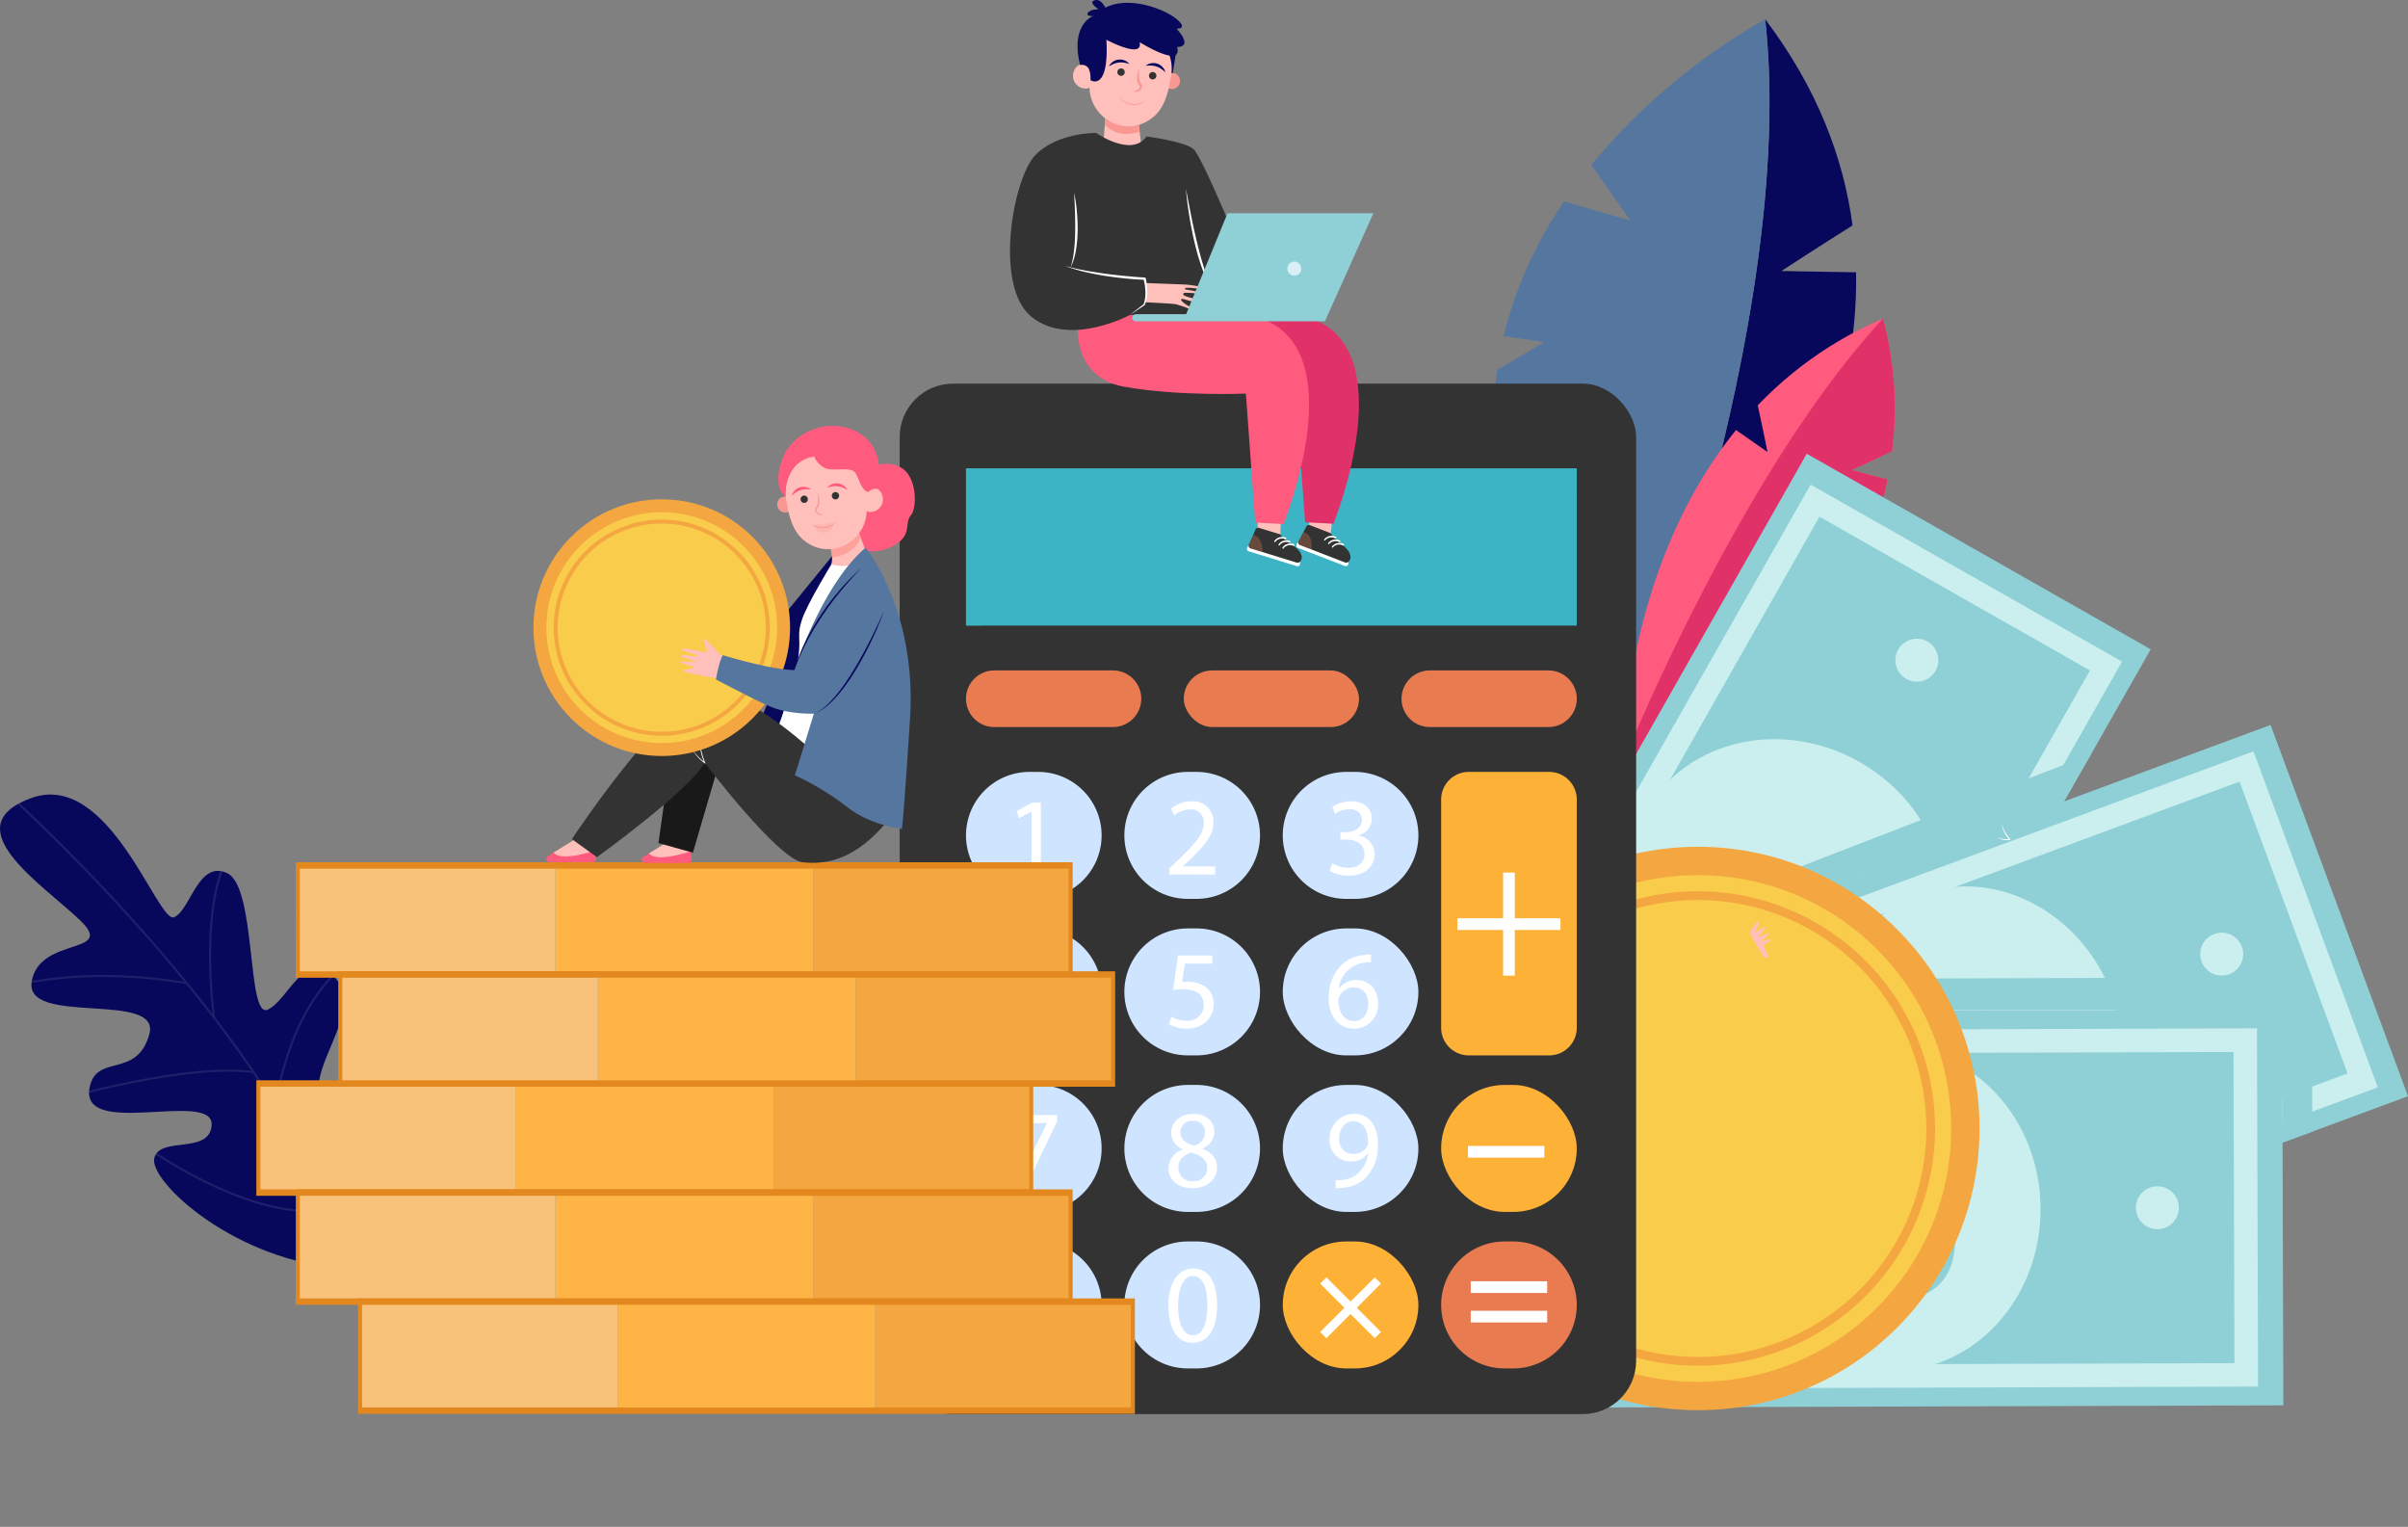 <svg xmlns="http://www.w3.org/2000/svg" width="541.307" height="343.167" viewBox="0 0 541.307 343.167"><rect x="0" y="0" width="541.307" height="343.167" fill="#808080" stroke="none"/><defs><style>.a{fill:#07085b;}.b{fill:#55769f;}.c{fill:#ff5b7e;}.d{fill:#e03268;}.e,.g{fill:#8fd0d6;}.f{fill:#cbefef;}.aa,.g,.m,.z{mix-blend-mode:multiply;}.aa,.g,.j,.m,.z{isolation:isolate;}.h{fill:#f4a640;}.i{fill:#f9cc4b;}.j,.q{fill:#fff;}.j{opacity:0.1;mix-blend-mode:color-dodge;}.k{fill:#333;}.l,.m{fill:#3cb4c5;}.m{opacity:0.5;}.aa,.n{fill:#e87b50;}.o{fill:#cfe4ff;}.p{fill:#fdb137;}.r{fill:#feb546;}.s{fill:#f9c27a;}.t{fill:#e2881e;}.u{fill:#ffc0bb;}.v,.z{fill:#f99893;}.w{fill:#daeef7;}.x{fill:#191919;}.y{fill:#fc8d84;opacity:0.6;}.aa,.z{opacity:0.3;}</style></defs><g transform="translate(-315.883 -547.216)"><path class="a" d="M1913.1,565.712c7.491,68.133-30.931,164.9-30.931,164.9s52.508-49.451,51.364-108.018l-16.795-.291s8.652-5.643,16-10.245C1930.719,596.827,1924.768,581.151,1913.1,565.712Z" transform="translate(-1200.415 -14.176)"/><path class="b" d="M1753.938,644.532l10.611-6.269-9.163-1.338a92.677,92.677,0,0,1,13.625-30.293c6.921,2.1,14.841,4.3,14.841,4.3l-8.752-12.477a141.069,141.069,0,0,1,39.086-32.743c7.491,68.133-30.93,164.9-30.93,164.9C1757.014,697.135,1750.546,668.3,1753.938,644.532Z" transform="translate(-1101.499 -14.176)"/><path class="c" d="M1936.1,853.786a85.228,85.228,0,0,0-28.159,19.5c1.052,4.751,2.192,10.467,2.192,10.467l-7.074-4.924c-25.788,31.8-25.437,74.843-25.437,74.843,25.329-10.436,40.468-24.307,49.337-38.381-1.806-2.625-4.544-6.481-4.544-6.481l7.233,1.867a75.475,75.475,0,0,0,7.456-20.753c-3.771-.943-8-2.132-8-2.132l9.013-4.2A77.486,77.486,0,0,0,1936.1,853.786Z" transform="translate(-1196.926 -234.958)"/><path class="d" d="M1926.958,915.29c-1.806-2.625-4.544-6.481-4.544-6.481l7.233,1.867a75.467,75.467,0,0,0,7.456-20.753c-3.771-.943-8-2.132-8-2.132l9.014-4.2a77.491,77.491,0,0,0-2.02-29.805c-32.548,35.134-58.478,99.886-58.478,99.886C1902.95,943.235,1918.089,929.365,1926.958,915.29Z" transform="translate(-1196.927 -234.958)"/><rect class="e" width="175.078" height="88.971" transform="matrix(0.494, -0.869, 0.869, 0.494, 635.546, 801.337)"/><g transform="translate(642.025 656.135)"><path class="f" d="M1862.965,1053.266l-80.88,142.357-70.006-39.774,80.879-142.357ZM1780.1,1188.409l75.653-133.157-60.807-34.547-75.653,133.157Z" transform="translate(-1712.08 -1013.492)"/></g><ellipse class="f" cx="33.038" cy="36.294" rx="33.038" ry="36.294" transform="translate(669.732 758.008) rotate(-60.397)"/><path class="f" d="M1897.232,1602.223a4.823,4.823,0,1,0,1.811,6.576A4.823,4.823,0,0,0,1897.232,1602.223Z" transform="translate(-1206.434 -808.081)"/><path class="f" d="M2147.119,1162.393a4.823,4.823,0,1,0,1.811,6.576A4.823,4.823,0,0,0,2147.119,1162.393Z" transform="translate(-1397.949 -470.993)"/><path class="g" d="M2047.912,1283.821c-.268-.22,6.172-10.864,6.172-10.864l-83.533,32.273,1.106,6.587Z" transform="translate(-1268.149 -556.213)"/><rect class="e" width="175.078" height="88.971" transform="translate(662.113 770.929) rotate(-20.315)"/><g transform="translate(668.903 716.08)"><path class="f" d="M2008.643,1345.623,1855.1,1402.466l-27.953-75.508,153.544-56.843Zm-150.42,50.045,143.622-53.17-24.28-65.585-143.621,53.17Z" transform="translate(-1827.145 -1270.115)"/></g><ellipse class="f" cx="33.038" cy="36.294" rx="33.038" ry="36.294" transform="translate(716.17 759.788) rotate(-20.314)"/><path class="f" d="M1968.221,1623.315a4.823,4.823,0,1,0-2.848,6.2A4.823,4.823,0,0,0,1968.221,1623.315Z" transform="translate(-1259.2 -822.316)"/><path class="f" d="M2442.616,1447.69a4.823,4.823,0,1,0-2.848,6.2A4.823,4.823,0,0,0,2442.616,1447.69Z" transform="translate(-1622.779 -687.716)"/><rect class="e" width="175.078" height="88.971" transform="matrix(1, -0.003, 0.003, 1, 653.823, 774.619)"/><g transform="translate(659.51 778.325)"><path class="f" d="M1950.911,1617.1l-163.728.5-.248-80.515,163.728-.5Zm-158.454-4.8,153.147-.472-.215-69.935-153.147.471Z" transform="translate(-1786.935 -1536.58)"/></g><ellipse class="f" cx="33.038" cy="36.294" rx="33.038" ry="36.294" transform="matrix(1, -0.003, 0.003, 1, 708.408, 782.771)"/><path class="e" d="M2098.531,1616.881c-.522-1.948-1.349-3.55-3.3-4.456a5.291,5.291,0,0,0-.127.772c-.01,3.12.009,6.239-.029,9.358-.009.683.219.934.869,1.143a43.294,43.294,0,0,1,4.463,1.691c5.092,2.284,6.914,6.653,6.3,11.842-.739,6.25-4.169,9.845-10.351,11.2-1.128.248-1.452.73-1.355,1.782.071.767.011,1.545.01,2.4l-4.024-.007c0-1.223,0-2.431.007-3.615-8.773-1.431-11.4-7.744-11.76-12.444l7.207-.778a9.629,9.629,0,0,0,4.549,6.309c0-1.735.006-3.229.009-4.723,0-2.043-.028-4.086.027-6.126a1.161,1.161,0,0,0-.939-1.353,15.518,15.518,0,0,1-6.339-3.57c-3.613-3.576-4.215-7.982-2.878-12.567,1.248-4.281,4.5-6.658,8.87-7.483.292-.055.584-.105.874-.167a3.933,3.933,0,0,0,.406-.144c0-.958,0-1.945.006-3.02l4.086.007c0,.719.045,1.453-.018,2.177-.067.767.26,1.012.979,1.132a10.93,10.93,0,0,1,7.731,4.742,11.618,11.618,0,0,1,1.823,4.97Zm-3.393,14.62c-.007,3.673-.014,7.243-.02,10.818a5.517,5.517,0,0,0,4.736-5.154C2100.086,1634.51,2098.313,1632.311,2095.138,1631.5Zm-4.191-19.163a5.309,5.309,0,0,0-3.609,4.925,5.119,5.119,0,0,0,3.591,4.635C2090.935,1618.764,2090.941,1615.623,2090.947,1612.338Z" transform="translate(-1351.445 -809.1)"/><path class="f" d="M1875.152,1694.936a4.823,4.823,0,1,0-4.808,4.838A4.823,4.823,0,0,0,1875.152,1694.936Z" transform="translate(-1187.642 -875.936)"/><path class="f" d="M2381.009,1693.378a4.823,4.823,0,1,0-4.808,4.838A4.823,4.823,0,0,0,2381.009,1693.378Z" transform="translate(-1575.334 -874.742)"/><path class="g" d="M2107.192,1524.562l-.092-29.9-122.244.258-1.19-7.083,130.133-.414.074,34.707Z" transform="translate(-1278.201 -720.58)"/><circle class="h" cx="63.316" cy="63.316" r="63.316" transform="translate(608.017 800.84) rotate(-45)"/><circle class="i" cx="56.945" cy="56.945" r="56.945" transform="translate(617.028 800.84) rotate(-45)"/><g transform="translate(644.247 747.528)"><g transform="translate(0)"><path class="h" d="M1775.477,1511.362a53.313,53.313,0,1,1,52.74-53.879A53.373,53.373,0,0,1,1775.477,1511.362Zm-1.118-104.66a51.354,51.354,0,1,0,51.9,50.8A51.412,51.412,0,0,0,1774.359,1406.7Z" transform="translate(-1721.595 -1404.74)"/></g></g><g transform="translate(315.883 725.788)"><path class="a" d="M393.906,1418.259s27.816-38.455,13.376-45.57c0,0-2.58-4.082-12.964,10.51,0,0-6.417,2.11-6.782-5.332s10.171-18.765,3.452-25.217-10.187,5.158-14.922,7.363-2.492-27.465-9.059-30.648-8.354,8.523-12.029,9.889-14.536-33.207-32.1-26.781,2.5,19.37,10.931,27.381-8.971,3.54-10.789,13.782,29.235,1.993,26.422,11.954-11.712,4.284-13.37,11.724c-2.681,12.028,28.085.466,27.391,8.748-.553,6.6-11.71,2.26-12.9,7.365S368.687,1416.83,393.906,1418.259Z" transform="translate(-315.883 -1311.675)"/><path class="j" d="M421.311,1379.592q-.191-.132-.4-.254c-.528,1.581-1.18,3.307-1.979,5.1-2.936,6.6-8.523,15.5-18.472,20.608a158.923,158.923,0,0,0-9.407-17.248c2.64-15.035,7.912-23.434,11.871-27.833.343-.381.682-.737,1.016-1.074q-.171-.161-.34-.306c-.325.329-.654.675-.988,1.045-3.964,4.394-9.227,12.737-11.919,27.59l-.047-.075c-3.853-6.137-8.321-12.52-13.361-19.091a108.792,108.792,0,0,1-.905-14.6c.037-5.458.565-12.41,2.548-18.177a4.573,4.573,0,0,0-.45-.088c-1.986,5.818-2.517,12.787-2.554,18.262a111.508,111.508,0,0,0,.807,13.88q-5.785-7.5-12.537-15.293c-12.537-14.471-24.586-26.208-30.867-32.108-.145.076-.284.153-.421.23,6.241,5.858,18.345,17.634,30.944,32.176,2.119,2.446,4.307,5.036,6.523,7.744a110.174,110.174,0,0,0-13.469-1.408,96.132,96.132,0,0,0-20.829,1.215c0,.025-.01.049-.014.074-.024.137-.042.271-.054.4a95.473,95.473,0,0,1,20.868-1.235,106.4,106.4,0,0,1,13.942,1.5c4.9,6.015,9.927,12.6,14.635,19.487-10.808-1.347-28.019,2.377-36.484,4.475q-.02.245-.018.474c8.495-2.111,26.088-5.937,36.848-4.443,6.674,9.817,12.679,20.23,16.748,30.465-9.045,1.47-19.78-2.544-27.229-6.2a109.336,109.336,0,0,1-11.132-6.333,2.778,2.778,0,0,0-.258.376,109.881,109.881,0,0,0,11.183,6.363c7.538,3.7,18.423,7.762,27.61,6.226a82.573,82.573,0,0,1,4,13.053c.079,0,.158.012.237.016,0,0,.062-.086.179-.25a91.864,91.864,0,0,0-6.478-18.874q.973-.5,1.915-1.055a37.955,37.955,0,0,0,9.82-8.435,48.474,48.474,0,0,0,6.966-11.361C420.144,1382.849,420.786,1381.153,421.311,1379.592Z" transform="translate(-328.934 -1318.005)"/></g><rect class="k" width="165.551" height="231.598" rx="12" transform="translate(518.128 633.435)"/><rect class="l" width="137.299" height="35.33" transform="translate(533.035 652.484)"/><path class="m" d="M1249.142,1002.95H1382.8v-5.086H1245.5v35.33h3.643Z" transform="translate(-712.464 -345.38)"/><path class="n" d="M6.364,0H33.032A6.364,6.364,0,0,1,39.4,6.364v0a6.364,6.364,0,0,1-6.364,6.364H6.364A6.364,6.364,0,0,1,0,6.364v0A6.364,6.364,0,0,1,6.364,0Z" transform="translate(533.035 697.893)"/><rect class="n" width="39.396" height="12.728" rx="6.364" transform="translate(581.986 697.893)"/><path class="n" d="M6.364,0H33.032A6.364,6.364,0,0,1,39.4,6.364v0a6.364,6.364,0,0,1-6.364,6.364H6.364A6.364,6.364,0,0,1,0,6.364v0A6.364,6.364,0,0,1,6.364,0Z" transform="translate(630.938 697.893)"/><path class="o" d="M14.267,0h1.954A14.267,14.267,0,0,1,30.488,14.267v0A14.267,14.267,0,0,1,16.221,28.534H14.267A14.267,14.267,0,0,1,0,14.267v0A14.267,14.267,0,0,1,14.267,0Z" transform="translate(533.035 720.7)"/><path class="o" d="M14.267,0h1.954A14.267,14.267,0,0,1,30.488,14.267v0A14.267,14.267,0,0,1,16.222,28.534H14.267A14.267,14.267,0,0,1,0,14.267v0A14.267,14.267,0,0,1,14.267,0Z" transform="translate(568.638 720.7)"/><path class="o" d="M14.267,0h1.954A14.267,14.267,0,0,1,30.488,14.267v0A14.267,14.267,0,0,1,16.222,28.534H14.267A14.267,14.267,0,0,1,0,14.267v0A14.267,14.267,0,0,1,14.267,0Z" transform="translate(604.242 720.7)"/><path class="o" d="M14.267,0h1.953A14.267,14.267,0,0,1,30.488,14.267v0A14.267,14.267,0,0,1,16.221,28.534H14.267A14.267,14.267,0,0,1,0,14.267v0A14.267,14.267,0,0,1,14.267,0Z" transform="translate(533.035 755.877)"/><path class="o" d="M14.267,0h1.954A14.267,14.267,0,0,1,30.488,14.267v0A14.267,14.267,0,0,1,16.221,28.534H14.267A14.267,14.267,0,0,1,0,14.267v0A14.267,14.267,0,0,1,14.267,0Z" transform="translate(568.638 755.877)"/><rect class="o" width="30.488" height="28.534" rx="14.267" transform="translate(604.242 755.877)"/><path class="p" d="M1727.028,1289.892h-18.066a6.211,6.211,0,0,0-6.211,6.211v51.29a6.211,6.211,0,0,0,6.211,6.211h18.066a6.211,6.211,0,0,0,6.211-6.211V1296.1A6.211,6.211,0,0,0,1727.028,1289.892Z" transform="translate(-1062.905 -569.192)"/><path class="o" d="M14.267,0h1.954A14.267,14.267,0,0,1,30.488,14.267v0A14.267,14.267,0,0,1,16.221,28.534H14.267A14.267,14.267,0,0,1,0,14.267v0A14.267,14.267,0,0,1,14.267,0Z" transform="translate(533.035 791.054)"/><path class="o" d="M14.267,0h1.954A14.267,14.267,0,0,1,30.488,14.267v0A14.267,14.267,0,0,1,16.221,28.534H14.267A14.267,14.267,0,0,1,0,14.267v0A14.267,14.267,0,0,1,14.267,0Z" transform="translate(568.638 791.054)"/><rect class="o" width="30.488" height="28.534" rx="14.267" transform="translate(604.242 791.054)"/><rect class="p" width="30.488" height="28.534" rx="14.267" transform="translate(639.846 791.054)"/><path class="o" d="M14.267,0h1.954A14.267,14.267,0,0,1,30.488,14.267v0A14.267,14.267,0,0,1,16.221,28.534H14.267A14.267,14.267,0,0,1,0,14.267v0A14.267,14.267,0,0,1,14.267,0Z" transform="translate(533.035 826.232)"/><path class="o" d="M14.267,0h1.954A14.267,14.267,0,0,1,30.488,14.267v0A14.267,14.267,0,0,1,16.221,28.534H14.267A14.267,14.267,0,0,1,0,14.267v0A14.267,14.267,0,0,1,14.267,0Z" transform="translate(568.638 826.232)"/><rect class="p" width="30.488" height="28.534" rx="14.267" transform="translate(604.242 826.232)"/><path class="n" d="M14.267,0h1.955A14.267,14.267,0,0,1,30.488,14.267v0A14.267,14.267,0,0,1,16.221,28.534H14.267A14.267,14.267,0,0,1,0,14.267v0A14.267,14.267,0,0,1,14.267,0Z" transform="translate(639.846 826.232)"/><g transform="translate(543.301 797.824)"><path class="q" d="M1299.645,1620.058v1.443l-7.039,14.723h-2.263l7.014-14.3v-.05h-7.909v-1.816Z" transform="translate(-1289.448 -1620.058)"/></g><g transform="translate(578.545 797.551)"><path class="q" d="M1440.326,1631.223a4.618,4.618,0,0,1,3.208-4.327l-.025-.074a4,4,0,0,1-2.562-3.631c0-2.562,2.164-4.3,5-4.3,3.134,0,4.7,1.965,4.7,3.979a4.107,4.107,0,0,1-2.661,3.78v.075c2.014.8,3.258,2.213,3.258,4.178,0,2.81-2.412,4.7-5.5,4.7C1442.365,1635.6,1440.326,1633.586,1440.326,1631.223Zm8.7-.1c0-1.965-1.368-2.91-3.557-3.532-1.89.547-2.91,1.791-2.91,3.333a2.989,2.989,0,0,0,3.233,3.084A2.925,2.925,0,0,0,1449.031,1631.124Zm-6.019-8.083c0,1.617,1.219,2.487,3.084,2.985a3.185,3.185,0,0,0,2.462-2.935,2.513,2.513,0,0,0-2.736-2.636A2.571,2.571,0,0,0,1443.012,1623.04Z" transform="translate(-1440.326 -1618.887)"/></g><g transform="translate(578.52 832.296)"><path class="q" d="M1451.188,1775.812c0,5.5-2.04,8.531-5.621,8.531-3.159,0-5.3-2.96-5.347-8.307,0-5.422,2.338-8.406,5.62-8.406C1449.248,1767.629,1451.188,1770.663,1451.188,1775.812Zm-8.78.249c0,4.2,1.293,6.59,3.283,6.59,2.239,0,3.308-2.611,3.308-6.74,0-3.979-1.02-6.591-3.283-6.591C1443.8,1769.32,1442.408,1771.658,1442.408,1776.06Z" transform="translate(-1440.22 -1767.629)"/></g><g transform="translate(614.759 797.551)"><path class="q" d="M1596.725,1633.784a9.131,9.131,0,0,0,1.766-.074,6.1,6.1,0,0,0,3.383-1.567,7.094,7.094,0,0,0,2.139-4.3h-.074a4.744,4.744,0,0,1-3.8,1.741,4.683,4.683,0,0,1-4.776-4.95,5.543,5.543,0,0,1,5.521-5.745c3.308,0,5.347,2.686,5.347,6.815a10.214,10.214,0,0,1-2.786,7.586,8.085,8.085,0,0,1-4.7,2.164,10.206,10.206,0,0,1-2.015.124Zm.8-9.3a3.11,3.11,0,0,0,3.109,3.432,3.619,3.619,0,0,0,3.184-1.691,1.446,1.446,0,0,0,.2-.8c0-2.761-1.02-4.875-3.308-4.875C1598.839,1620.553,1597.521,1622.2,1597.521,1624.483Z" transform="translate(-1595.357 -1618.887)"/></g><g transform="translate(542.256 761.959)"><path class="q" d="M1292.488,1482.684v-4.4h-7.511v-1.443l7.212-10.321h2.363v10.048h2.263v1.716h-2.263v4.4Zm0-6.118v-5.4q0-1.268.075-2.537h-.075c-.5.945-.9,1.642-1.343,2.388l-3.954,5.5v.05Z" transform="translate(-1284.977 -1466.518)"/></g><g transform="translate(578.669 761.959)"><path class="q" d="M1450.583,1468.358h-6.168l-.622,4.153a8.655,8.655,0,0,1,1.318-.1,6.835,6.835,0,0,1,3.482.87,4.608,4.608,0,0,1,2.313,4.153c0,3.159-2.512,5.521-6.019,5.521a7.913,7.913,0,0,1-4.029-.995l.547-1.667a7.24,7.24,0,0,0,3.457.9,3.567,3.567,0,0,0,3.83-3.507c-.025-2.089-1.418-3.581-4.651-3.581a16.73,16.73,0,0,0-2.238.174l1.045-7.76h7.735Z" transform="translate(-1440.858 -1466.518)"/></g><g transform="translate(614.585 761.71)"><path class="q" d="M1604.113,1467.244a7.905,7.905,0,0,0-1.641.1,6.571,6.571,0,0,0-5.621,5.745h.075a4.817,4.817,0,0,1,3.9-1.865c2.861,0,4.875,2.064,4.875,5.223a5.406,5.406,0,0,1-5.372,5.7c-3.457,0-5.721-2.686-5.721-6.889a10.166,10.166,0,0,1,2.736-7.287,8.8,8.8,0,0,1,5.173-2.388,10.522,10.522,0,0,1,1.592-.124Zm-.622,9.327c0-2.313-1.318-3.705-3.333-3.705a3.6,3.6,0,0,0-3.134,1.989,1.862,1.862,0,0,0-.249.97c.05,2.661,1.268,4.626,3.557,4.626C1602.222,1480.45,1603.491,1478.883,1603.491,1476.57Z" transform="translate(-1594.612 -1465.453)"/></g><g transform="translate(544.47 727.587)"><path class="q" d="M1297.736,1321.414h-.05l-2.81,1.517-.423-1.667,3.532-1.89h1.865v16.166h-2.114Z" transform="translate(-1294.453 -1319.375)"/></g><g transform="translate(578.744 727.313)"><path class="q" d="M1441.177,1334.643V1333.3l1.716-1.667c4.129-3.929,5.994-6.019,6.019-8.456a2.884,2.884,0,0,0-3.208-3.158,5.5,5.5,0,0,0-3.432,1.368l-.7-1.542a7.1,7.1,0,0,1,4.576-1.641,4.549,4.549,0,0,1,4.949,4.7c0,2.985-2.164,5.4-5.571,8.68l-1.294,1.194v.05h7.262v1.816Z" transform="translate(-1441.177 -1318.203)"/></g><g transform="translate(614.784 727.313)"><path class="q" d="M1596.061,1332.131a7.313,7.313,0,0,0,3.581,1.02c2.811,0,3.681-1.791,3.656-3.134-.025-2.263-2.064-3.233-4.178-3.233H1597.9v-1.642h1.219c1.592,0,3.606-.82,3.606-2.736,0-1.293-.821-2.437-2.835-2.437a5.94,5.94,0,0,0-3.233,1.069l-.572-1.592a7.682,7.682,0,0,1,4.228-1.244c3.183,0,4.626,1.89,4.626,3.855a4.014,4.014,0,0,1-2.985,3.805v.05a4.211,4.211,0,0,1,3.606,4.153c0,2.587-2.015,4.85-5.894,4.85a8.216,8.216,0,0,1-4.2-1.094Z" transform="translate(-1595.464 -1318.203)"/></g><g transform="translate(546.329 844.654)"><path class="q" d="M1306.311,1822.484a1.95,1.95,0,1,1-1.95-1.95A1.95,1.95,0,0,1,1306.311,1822.484Z" transform="translate(-1302.412 -1820.534)"/></g><g transform="translate(643.508 743.322)"><path class="q" d="M1741.593,1397h-10.262v-10.262h-2.639V1397H1718.43v2.639h10.262V1409.9h2.639v-10.262h10.262Z" transform="translate(-1718.43 -1386.737)"/></g><g transform="translate(612.656 834.31)"><path class="q" d="M1600.013,1788.513l-5.433-5.433,5.433-5.433-1.4-1.4-5.433,5.433-5.433-5.433-1.4,1.4,5.433,5.433-5.433,5.433,1.4,1.4,5.433-5.433,5.433,5.433Z" transform="translate(-1586.353 -1776.25)"/></g><g transform="translate(645.863 804.761)"><rect class="q" width="17.186" height="2.632" transform="translate(0)"/></g><g transform="translate(646.497 835.178)"><rect class="q" width="17.186" height="2.632" transform="translate(0 0)"/></g><g transform="translate(646.497 841.804)"><rect class="q" width="17.186" height="2.632" transform="translate(0 0)"/></g><g transform="translate(382.383 741.006)"><rect class="h" width="57.91" height="24.504" transform="translate(116.273 0.72)"/><rect class="r" width="57.91" height="24.504" transform="translate(58.363 0.72)"/><rect class="s" width="57.91" height="24.504" transform="translate(0.453 0.72)"/><g transform="translate(0)"><path class="t" d="M775.2,1402.767H600.568v-25.946H775.2Zm-173.73-1.44H774.3v-23.065H601.475Z" transform="translate(-600.568 -1376.821)"/></g></g><g transform="translate(373.512 790.017)"><rect class="h" width="57.91" height="24.504" transform="translate(116.273 0.72)"/><rect class="r" width="57.91" height="24.504" transform="translate(58.363 0.72)"/><rect class="s" width="57.91" height="24.504" transform="translate(0.454 0.72)"/><g transform="translate(0)"><path class="t" d="M737.227,1612.579H562.59v-25.946H737.227Zm-173.73-1.44H736.32v-23.065H563.5Z" transform="translate(-562.59 -1586.633)"/></g></g><g transform="translate(382.383 814.522)"><rect class="h" width="57.91" height="24.504" transform="translate(116.273 0.721)"/><rect class="r" width="57.91" height="24.504" transform="translate(58.363 0.721)"/><rect class="s" width="57.91" height="24.504" transform="translate(0.453 0.721)"/><g transform="translate(0)"><path class="t" d="M775.2,1717.484H600.568v-25.946H775.2Zm-173.73-1.44H774.3v-23.065H601.475Z" transform="translate(-600.568 -1691.538)"/></g></g><g transform="translate(396.362 839.027)"><rect class="h" width="57.91" height="24.504" transform="translate(116.273 0.72)"/><rect class="r" width="57.91" height="24.504" transform="translate(58.364 0.72)"/><rect class="s" width="57.91" height="24.504" transform="translate(0.454 0.72)"/><path class="t" d="M835.048,1822.39H660.411v-25.946H835.048Zm-173.73-1.44H834.141v-23.065H661.318Z" transform="translate(-660.411 -1796.444)"/></g><g transform="translate(391.926 765.511)"><rect class="h" width="57.91" height="24.504" transform="translate(116.273 0.72)"/><rect class="r" width="57.91" height="24.504" transform="translate(58.364 0.72)"/><rect class="s" width="57.91" height="24.504" transform="translate(0.454 0.72)"/><g transform="translate(0)"><path class="t" d="M816.059,1507.673H641.422v-25.946H816.059Zm-173.73-1.44H815.152v-23.065H642.329Z" transform="translate(-641.422 -1481.727)"/></g></g><path class="u" d="M1526.26,1041.57v2.249l5.084,1.328.142-4.962Z" transform="translate(-927.641 -377.815)"/><path class="u" d="M1575.647,1043.316V1046s4.884,1.465,4.867,1.477.4-4.4.4-4.4Z" transform="translate(-965.492 -380.029)"/><path class="a" d="M1437.941,589.043l-.932,5.849-1.971-7.8s2.762-1.34,2.884-.853A21.745,21.745,0,0,1,1437.941,589.043Z" transform="translate(-857.728 -29.827)"/><path class="u" d="M1377.564,652.48l-.853,10.112,8.923-.426-1.029-8.955Z" transform="translate(-813.026 -80.675)"/><path class="v" d="M1386.924,657.469l-.489-4.259-7.042-.731-.3,3.5C1380.5,657.377,1383.016,658.823,1386.924,657.469Z" transform="translate(-814.856 -80.675)"/><g transform="translate(557.046 553.171)"><path class="v" d="M1435.134,618.793a1.83,1.83,0,1,0,2.579-1.232A2.047,2.047,0,0,0,1435.134,618.793Z" transform="translate(-1414.64 -606.973)"/><path class="u" d="M1368.036,591.174a9.286,9.286,0,0,0,.814-1.513,17.642,17.642,0,0,0,1.23-4.318c.047-.289.11-.575.179-.86a9.535,9.535,0,1,0-18.784-2.842,2.061,2.061,0,0,0-1.843-.262,2.875,2.875,0,0,0,1.959,5.256,1.819,1.819,0,0,0,.443-.242,8.94,8.94,0,0,0,8.351,8.742,8.555,8.555,0,0,0,5.945-2.045,4.291,4.291,0,0,0,.341-.281A8.271,8.271,0,0,0,1368.036,591.174Z" transform="translate(-1348.292 -572.711)"/><path class="v" d="M1407.436,613.7c.019.546.023,1.079.051,1.6a3.555,3.555,0,0,0,.295,1.417l.041.057a.721.721,0,0,0,.051.071,1.3,1.3,0,0,1,.144.206,1.075,1.075,0,0,1,.142.5,1.126,1.126,0,0,1-.416.883,1.839,1.839,0,0,1-1.641.32,2.272,2.272,0,0,0,1.342-.626.723.723,0,0,0,.2-.547.6.6,0,0,0-.093-.259.835.835,0,0,0-.088-.121l-.068-.09-.076-.106a2.13,2.13,0,0,1-.258-.872,4.453,4.453,0,0,1,0-.841A5.711,5.711,0,0,1,1407.436,613.7Z" transform="translate(-1392.599 -604.128)"/><path class="k" d="M1392.813,613.936a.832.832,0,1,1-.792-.87A.832.832,0,0,1,1392.813,613.936Z" transform="translate(-1381.139 -603.639)"/><path class="k" d="M1423.283,617.371a.832.832,0,1,1-.792-.87A.832.832,0,0,1,1423.283,617.371Z" transform="translate(-1404.49 -606.271)"/><path class="v" d="M1392.295,640.917a6.875,6.875,0,0,0,1.429.952,5.163,5.163,0,0,0,1.615.5,4.4,4.4,0,0,0,1.677-.124,6.176,6.176,0,0,0,1.56-.708,5.247,5.247,0,0,1-.711.5,4.824,4.824,0,0,1-.8.365,4.119,4.119,0,0,1-.865.189,4.371,4.371,0,0,1-.888-.009,4.553,4.553,0,0,1-1.667-.565A4.979,4.979,0,0,1,1392.295,640.917Z" transform="translate(-1382.016 -624.985)"/><path class="a" d="M1387.622,605.507a8.588,8.588,0,0,0-1.217-.292,4.218,4.218,0,0,0-1.156-.026,3.911,3.911,0,0,0-1.112.295c-.192.06-.36.174-.554.255s-.361.212-.571.3a3.5,3.5,0,0,1,.37-.555,2.839,2.839,0,0,1,.5-.453,2.685,2.685,0,0,1,1.29-.5,2.81,2.81,0,0,1,1.368.182A2.561,2.561,0,0,1,1387.622,605.507Z" transform="translate(-1374.902 -597.089)"/><path class="a" d="M1418.44,608.514a2.557,2.557,0,0,1,1.211-.562,2.805,2.805,0,0,1,1.377.087,2.684,2.684,0,0,1,1.169.737,2.85,2.85,0,0,1,.406.542,3.513,3.513,0,0,1,.255.617c-.188-.131-.335-.281-.5-.409s-.317-.261-.494-.357a3.908,3.908,0,0,0-1.033-.505,4.219,4.219,0,0,0-1.139-.2A8.536,8.536,0,0,0,1418.44,608.514Z" transform="translate(-1402.054 -599.683)"/></g><path class="d" d="M1401.063,845.206s-1.86,12.623,10.336,14.822,27.371,1.543,27.371,1.543l2.112,29,6.367.325s16.4-40.288-6.3-46.586l-20.394.1-8.4-.6s-8.5-2.1-8.6-1.7S1401.263,845.406,1401.063,845.206Z" transform="translate(-831.612 -225.968)"/><path class="c" d="M1353.08,845.491s-1.861,12.623,10.336,14.822,27.371,1.543,27.371,1.543l2.112,29,6.367.325s16.395-40.288-6.3-46.586l-20.394.1-8.4-.6s-8.5-2.1-8.6-1.7S1353.28,845.691,1353.08,845.491Z" transform="translate(-794.837 -226.186)"/><path class="k" d="M1318.5,675.881s8.4,1.066,10.53,2.8,12.4,27.192,12.4,27.192l-8.531,10-18.128.133s-13.6,7.331-22.127.4-4.132-31.057.8-36.256,13.729-5.065,13.729-5.065S1315.167,680.679,1318.5,675.881Z" transform="translate(-744.895 -97.997)"/><path class="q" d="M1346.939,732.714a35.261,35.261,0,0,1,.615,4.209c.072.706.1,1.416.144,2.125.021.71.038,1.42.028,2.132a28.1,28.1,0,0,1-.35,4.255,13.989,13.989,0,0,1-1.237,4.075,20.9,20.9,0,0,0,.813-4.133c.155-1.394.208-2.8.226-4.2s-.005-2.814-.05-4.223S1347.014,734.13,1346.939,732.714Z" transform="translate(-789.596 -142.167)"/><path class="q" d="M1457.124,728.72c.384,2.065.79,4.122,1.2,6.176s.858,4.1,1.355,6.132,1.037,4.052,1.7,6.032a29.521,29.521,0,0,0,1.133,2.914,11.224,11.224,0,0,0,1.611,2.673,10.222,10.222,0,0,1-1.852-2.553,24.024,24.024,0,0,1-1.295-2.889c-.377-.985-.7-1.989-1.008-3s-.566-2.029-.819-3.05-.472-2.05-.679-3.081-.4-2.065-.562-3.1C1457.564,732.9,1457.3,730.814,1457.124,728.72Z" transform="translate(-874.655 -139.106)"/><path class="u" d="M1431.009,820.8c-.053-.422-3.257-.893-4.435-.954-.892-.046-6.807-.244-8.818-.335l.148.517-.03,2.284-.33,1.514c1.765.112,6.079.281,6.978.458a22.053,22.053,0,0,1,3.282,1.142s.866-.2-.234-.671a5.282,5.282,0,0,1-1.766-1.265c-.151-.169.013-.469.123-.441,2.995.785,3.3.915,3.3.915s3.521-.02.02-.811c-2.1-.474-2.85-.75-3.037-.985-.079-.1.063-.441.191-.449,1.818-.112,5.081.532,4.187.11a23.033,23.033,0,0,0-3.917-.865c-.055-.009-.143-.341.1-.362C1428.5,820.455,1431.058,821.19,1431.009,820.8Z" transform="translate(-844.32 -208.687)"/><path class="q" d="M1340.789,803.114c.737.179,1.464.385,2.2.54.735.175,1.48.3,2.219.459,1.486.271,2.976.507,4.471.717s3,.377,4.5.522,3.019.276,4.5.359l.2.011.044.173a12.206,12.206,0,0,1,.274,1.5,11.964,11.964,0,0,1,.088,1.51,9.685,9.685,0,0,1-.131,1.511,6.951,6.951,0,0,1-.439,1.458l-.017.041-.032.021-1.646,1.1c-.548.369-1.1.734-1.655,1.093.516-.414,1.037-.82,1.561-1.224l1.569-1.211-.05.062a6.65,6.65,0,0,0,.345-1.4,9.658,9.658,0,0,0,.07-1.45,13.46,13.46,0,0,0-.132-1.451,11.816,11.816,0,0,0-.291-1.42l.243.184c-.783-.021-1.525-.071-2.287-.126s-1.514-.116-2.268-.2c-1.51-.156-3.017-.344-4.516-.584s-2.99-.534-4.468-.883c-.736-.188-1.473-.37-2.2-.6C1342.218,803.623,1341.5,803.368,1340.789,803.114Z" transform="translate(-785.495 -196.122)"/><path class="e" d="M1459.686,752.4H1426.9l-9.3,22.693h-11.318a.842.842,0,0,0-.8.8.809.809,0,0,0,.8.8h42.508Z" transform="translate(-835.076 -157.255)"/><path class="w" d="M1557.738,801a1.577,1.577,0,1,1-1.182-2.058A1.685,1.685,0,0,1,1557.738,801Z" transform="translate(-949.387 -192.901)"/><path class="a" d="M1375.105,553.682s2.8.09-.138-2.277-10.825-5.143-15.881-2.474c0,0-1.011-2.15-2.472-1.636s.95,1.992.95,1.992-1.866-.06-2.436.855c-.421.677.722.706,1.347.676-1.062.181-5.135,2.753-3.091,10.966.727-.16,4.867-6.164,4.867-6.164s9.469,5.26,8.532,1.078c0,0,9.81,6.122,8.418,1.065C1375.2,557.763,1378.994,558.041,1375.105,553.682Z" transform="translate(-794.714)"/><path class="a" d="M1355.2,577.2a1.794,1.794,0,0,1,1.627.394c.843.669.75,3.021.75,3.021s4.025,2.6,3.6-8.387c-.452-11.684-3.358.937-3.358.937Z" transform="translate(-796.544 -15.367)"/><path class="u" d="M848.6,1357.152l5.1-3.145,4.4,2.66-1.538,1.095-5.34.753s-2.084-.267-2.176-.329A7.07,7.07,0,0,1,848.6,1357.152Z" transform="translate(-408.275 -618.33)"/><path class="c" d="M843.269,1365.88l-1.292.831a.708.708,0,0,0,.374,1.307l9.782.046a.625.625,0,0,0,.628-.622l.01-2.047C846.246,1367.438,844,1366.8,843.269,1365.88Z" transform="translate(-402.948 -627.058)"/><path class="u" d="M940.458,1357.937l5.1-3.145,4.4,2.66-1.538,1.095-5.34.753s-2.084-.267-2.176-.329A7.09,7.09,0,0,1,940.458,1357.937Z" transform="translate(-478.679 -618.932)"/><path class="c" d="M935.132,1366.665l-1.292.831a.708.708,0,0,0,.374,1.307l9.782.046a.624.624,0,0,0,.628-.622l.01-2.047C938.109,1368.223,935.862,1367.582,935.132,1366.665Z" transform="translate(-473.353 -627.66)"/><path class="c" d="M1137.726,994.277a6.681,6.681,0,0,1,6.728,0c3.581,2.06,3.581,9.007,2.17,10.669s.072,3.913-2.749,6.083-7.314,2.967-9.879.432-.684-8.192-.684-8.192Z" transform="translate(-625.974 -341.929)"/><path class="u" d="M964,1083.232a.2.2,0,0,1-.346.04c-.693-1-2.891-4.145-3.186-4.027-.351.14,1.545,3,1.334,3.276s-1.99-2.551-2.34-2.34,1.357,2.738,1.24,2.879-2.013-2.107-2.294-2.107,1.451,2.645,1.357,2.855-1.9-1.217-2.036-1.077-.258.211,2.879,4.587c0,0,1.365,1.378,1.458,1.939l1.655.518,1.685-1.662s.164-6.928-.07-7.092S964.913,1080.988,964,1083.232Z" transform="translate(-491.875 -407.749)"/><path class="x" d="M963.7,1260.3l-6.406,21.887-7.74-2.165,2.58-18.379,8-5.49Z" transform="translate(-485.651 -543.332)"/><path class="a" d="M1007.324,1081.617s-13.434,16.53-15.712,19.158L978,1087.341a18.238,18.238,0,0,0-4.147,3.154s5.491,12.675,10.222,16l9.462,6.366-1.811,4.322,3.388,2.628,1.781-4.264,4.877-10.806,4.614-14.369.876-7.126Z" transform="translate(-504.275 -409.569)"/><path class="q" d="M1077.214,1088.619s-5.665,9.228-6.834,12.792-.233,3.855-.759,8.177-4.5,15.887-4.5,15.887l6.6,4.439s3.563-11.39,3.563-11.857,3.329-21.32,3.329-21.32l2.745-7.768Z" transform="translate(-574.223 -414.935)"/><path class="k" d="M918.641,1223.071s-11.331-10.163-20.093-12.208-32.327,33.5-32.327,33.5l5.634,4.057s20.385-14.661,24.24-21.2c0,0,16.561,21.839,22.11,22.365s11.807-.647,19.185-9.514C945.755,1230.015,918.641,1223.071,918.641,1223.071Z" transform="translate(-421.784 -508.559)"/><path class="u" d="M1119.53,1050.111l2.512,6.776s-1.818,4.14-7.907,2.607c0,0,.635-1.446-.394-4.337C1112.688,1052.2,1119.53,1050.111,1119.53,1050.111Z" transform="translate(-611.399 -385.422)"/><path class="y" d="M1119.53,1050.111l1.178,3.165c-.546,2.365-2.537,4.035-6.386,4.672a9.312,9.312,0,0,0-.582-2.792C1112.688,1052.2,1119.53,1050.111,1119.53,1050.111Z" transform="translate(-611.399 -385.422)"/><path class="q" d="M983.15,1252.774a8.444,8.444,0,0,0-.16,1.692,11.529,11.529,0,0,0,.136,1.7,14.99,14.99,0,0,0,.367,1.665,12.225,12.225,0,0,0,.567,1.611l.132-.114a7.673,7.673,0,0,1-.869-.693c-.276-.25-.545-.511-.8-.783s-.5-.559-.735-.85-.459-.594-.682-.9c.193.323.4.639.619.945s.457.6.7.889.507.562.783.821a7.807,7.807,0,0,0,.885.723l.254.174-.121-.288a16.005,16.005,0,0,1-.552-1.589,14.849,14.849,0,0,1-.383-1.641,12.349,12.349,0,0,1-.194-1.674A10.352,10.352,0,0,1,983.15,1252.774Z" transform="translate(-509.832 -540.745)"/><path class="v" d="M1067.8,1026.318a1.807,1.807,0,1,1-2.546-1.216A2.021,2.021,0,0,1,1067.8,1026.318Z" transform="translate(-573.634 -366.145)"/><path class="u" d="M1074.192,999.044a9.17,9.17,0,0,1-.8-1.494,17.427,17.427,0,0,1-1.215-4.264c-.046-.286-.109-.568-.177-.85a9.416,9.416,0,1,1,18.549-2.807,2.035,2.035,0,0,1,1.82-.259,2.839,2.839,0,0,1-1.935,5.191,1.79,1.79,0,0,1-.438-.239,8.828,8.828,0,0,1-8.247,8.633,8.446,8.446,0,0,1-5.871-2.019,4.234,4.234,0,0,1-.337-.278A8.168,8.168,0,0,1,1074.192,999.044Z" transform="translate(-579.289 -332.311)"/><path class="v" d="M1100.949,1021.292c.021.533.038,1.06.024,1.581a6.233,6.233,0,0,1-.067.767,1.916,1.916,0,0,1-.217.683l-.046.065c-.016.023-.026.041-.053.074a1.21,1.21,0,0,0-.132.189.921.921,0,0,0-.093.216.78.78,0,0,0-.041.235,1.045,1.045,0,0,0,.373.814,1.6,1.6,0,0,0,.759.365,2.234,2.234,0,0,0,.809,0,3.085,3.085,0,0,1-.762-.169,1.575,1.575,0,0,1-.615-.4.79.79,0,0,1-.233-.6.6.6,0,0,1,.032-.153.582.582,0,0,1,.067-.146.892.892,0,0,1,.1-.134c.035-.045.092-.121.135-.182a2.147,2.147,0,0,0,.247-.823,4.667,4.667,0,0,0,.011-.817A6.68,6.68,0,0,0,1100.949,1021.292Z" transform="translate(-601.201 -363.335)"/><path class="k" d="M1116.368,1021.522a.822.822,0,1,0,.782-.86A.822.822,0,0,0,1116.368,1021.522Z" transform="translate(-613.497 -362.852)"/><path class="k" d="M1086.279,1024.915a.822.822,0,1,0,.783-.859A.822.822,0,0,0,1086.279,1024.915Z" transform="translate(-590.436 -365.453)"/><path class="z" d="M1103.512,1050.752a2.762,2.762,0,0,0-2.269.387,2.034,2.034,0,0,0-2.138.045,2.271,2.271,0,0,0,2.461,1.571A2.031,2.031,0,0,0,1103.512,1050.752Z" transform="translate(-600.267 -385.842)"/><path class="v" d="M1101.924,1048.167a6.836,6.836,0,0,1-1.411.94,5.1,5.1,0,0,1-1.595.49,4.346,4.346,0,0,1-1.656-.122,6.118,6.118,0,0,1-1.54-.7,5.189,5.189,0,0,0,.7.5,4.749,4.749,0,0,0,.79.36,4.073,4.073,0,0,0,.854.186,4.32,4.32,0,0,0,.877-.009,4.5,4.5,0,0,0,1.646-.558A4.924,4.924,0,0,0,1101.924,1048.167Z" transform="translate(-597.674 -383.932)"/><path class="c" d="M1111.954,1013.2a8.5,8.5,0,0,1,1.2-.288,4.169,4.169,0,0,1,1.141-.025,3.845,3.845,0,0,1,1.1.291c.19.059.355.172.547.251s.356.209.564.3a3.475,3.475,0,0,0-.365-.548,2.8,2.8,0,0,0-.5-.448,2.657,2.657,0,0,0-1.274-.49,2.771,2.771,0,0,0-1.35.18A2.529,2.529,0,0,0,1111.954,1013.2Z" transform="translate(-610.115 -356.384)"/><path class="c" d="M1082.142,1016.168a2.527,2.527,0,0,0-1.2-.555,2.769,2.769,0,0,0-1.359.086,2.653,2.653,0,0,0-1.154.728,2.817,2.817,0,0,0-.4.535,3.461,3.461,0,0,0-.251.609c.186-.129.331-.277.495-.4s.313-.258.487-.353a3.868,3.868,0,0,1,1.021-.5,4.172,4.172,0,0,1,1.125-.2A8.451,8.451,0,0,1,1082.142,1016.168Z" transform="translate(-583.923 -358.946)"/><g transform="translate(423.846 647.483)"><circle class="h" cx="28.847" cy="28.847" r="28.847" transform="translate(0 40.796) rotate(-45)"/><circle class="i" cx="25.944" cy="25.944" r="25.944" transform="translate(13.694 65.528) rotate(-87.382)"/><g transform="translate(16.506 16.506)"><path class="h" d="M882.1,1093.933a24.289,24.289,0,1,1,13.447-31.609A24.317,24.317,0,0,1,882.1,1093.933ZM864.273,1049.7a23.4,23.4,0,1,0,30.447,12.953A23.424,23.424,0,0,0,864.273,1049.7Z" transform="translate(-848.73 -1047.115)"/></g></g><path class="u" d="M976.089,1164.537a.218.218,0,0,1-.247.294c-1.313-.278-5.453-1.125-5.6-.807-.174.378,3.505,1.225,3.55,1.61s-3.524-.533-3.645-.1,3.161,1.161,3.174,1.363-3.206-.16-3.431.053,3.164,1.016,3.249,1.255-2.439.463-2.444.682-.047.364,5.778,1.488l2.312.344,2.04-.738.089-2.606s-5.119-5.665-5.43-5.619S975.117,1162.052,976.089,1164.537Z" transform="translate(-501.228 -470.989)"/><path class="b" d="M1038.5,1074.241s11.565,13.931,9.988,38.463-1.84,24.707-1.84,24.707-7.1-.759-12.354-4.965a61.547,61.547,0,0,0-11.682-7.068l4.264-13.843s-5.549.175-9.579-1.519-12.441-6.191-12.441-6.191.7-4.147,1.577-5.432c0,0,10.689,3.271,16.063,3.329C1022.5,1101.723,1028.75,1082.448,1038.5,1074.241Z" transform="translate(-528.038 -403.916)"/><path class="a" d="M1095.452,1093.369a48.963,48.963,0,0,0-4.91,4.956,58.4,58.4,0,0,0-4.245,5.548l-.484.728c-.162.242-.324.484-.471.736l-.908,1.494c-.155.247-.287.507-.428.762l-.417.768-.417.768c-.136.258-.253.525-.381.787l-.749,1.579-.657,1.619-.322.811-.274.829q-.276.828-.538,1.659.324-.81.636-1.622l.314-.811.362-.792.714-1.585.789-1.548c.134-.257.257-.519.4-.772l.427-.756.427-.756c.144-.251.279-.507.437-.75l.912-1.478c.148-.249.31-.488.473-.728l.484-.721q1.938-2.882,4.152-5.57l1.121-1.329c.385-.434.762-.874,1.152-1.3C1093.822,1095.024,1094.626,1094.186,1095.452,1093.369Z" transform="translate(-585.817 -418.576)"/><path class="a" d="M1116.112,1135c-.952,2.143-1.969,4.253-3.019,6.345-.53,1.043-1.068,2.082-1.629,3.109s-1.129,2.048-1.729,3.051-1.212,2-1.863,2.968c-.318.49-.659.964-.994,1.442s-.691.941-1.055,1.4a26.48,26.48,0,0,1-2.33,2.605,12.276,12.276,0,0,1-2.8,2.084,11.563,11.563,0,0,0,2.932-1.942,23.754,23.754,0,0,0,2.438-2.554c.759-.9,1.452-1.854,2.119-2.822s1.292-1.965,1.892-2.975c1.2-2.022,2.287-4.106,3.295-6.226S1115.3,1137.2,1116.112,1135Z" transform="translate(-601.483 -450.483)"/><path class="c" d="M1066.274,963.362a11.309,11.309,0,0,1,6.259-5.528,12.056,12.056,0,0,1,8.756-.16c7.966,2.991,6.378,11.777,6,13.421a2.15,2.15,0,0,0-1.542.269,3.615,3.615,0,0,0-.661.453c-1.55-.472-2.019-3.045-2.821-4.285-1.089-1.682-5.31-.08-7.13-1.274a4.736,4.736,0,0,1-2.13-2.435c-7.017,1.112-6.491,9.01-6.491,9.01-.3-.068-1-1.2-1-1.2S1063.786,968.775,1066.274,963.362Z" transform="translate(-574.075 -314.006)"/><path class="q" d="M2240.85,1343.218a7.267,7.267,0,0,1-.617-.748,8.168,8.168,0,0,1-.525-.824,7.462,7.462,0,0,1-.43-.881,9.268,9.268,0,0,1-.327-.932,5.347,5.347,0,0,0,.209.975c.046.161.107.316.166.473s.13.309.208.457a6.614,6.614,0,0,0,.514.863,5.983,5.983,0,0,0,.5.633,3.646,3.646,0,0,1-1.232.031c-.12-.014-.237-.042-.354-.067s-.234-.062-.346-.108a3.87,3.87,0,0,1-.661-.317,3.025,3.025,0,0,0,1.333.655,3.313,3.313,0,0,0,.753.076,3.106,3.106,0,0,0,.759-.1l.182-.048Z" transform="translate(-1473.092 -607.467)"/><path class="u" d="M2004.061,1441.791l-.076.033a.961.961,0,0,1-1.22-.4l-2.793-4.85a.7.7,0,0,1,.018-.754c.473-.706,1.491-2.157,1.839-2.1.459.07-.941,2.482-.751,2.531s2.172-1.558,2.34-1.3c.15.234-1.594,2.1-1.514,2.249s2.094-1.024,2.312-.815c.2.189-1.7,1.7-1.675,1.805Z" transform="translate(-1290.62 -679.419)"/><path class="u" d="M2010.72,1451.685s2.016-.613,2.194-.385-2.2,1.512-2.194,1.453S2010.72,1451.685,2010.72,1451.685Z" transform="translate(-1298.935 -692.857)"/><g transform="translate(607.297 665.194)"><path class="q" d="M1574.365,1074.432l-10.622-4.1a.515.515,0,0,1-.294-.666l.079-.206a.515.515,0,0,1,.666-.294l10.622,4.1a.514.514,0,0,1,.294.665l-.079.206A.515.515,0,0,1,1574.365,1074.432Z" transform="translate(-1563.414 -1065.191)"/><path class="k" d="M1567.092,1052.725l-1.637,3.093c-.2.381-.118.831.175.944l10.206,3.944a.8.8,0,0,0,.851-.219,1.52,1.52,0,0,0,.273-1.556c-.414-1.645-3.295-3.12-4.337-4.79l-4.754-1.838A.676.676,0,0,0,1567.092,1052.725Z" transform="translate(-1564.894 -1052.276)"/><g transform="translate(6.248 2.412)"><path class="q" d="M1590.195,1063.661h0a.234.234,0,0,1,.044-.287,2.113,2.113,0,0,1,2.6-.491.2.2,0,0,1,.029.254l0,0c-.05.093-.141.131-.207.092a1.823,1.823,0,0,0-2.274.421A.124.124,0,0,1,1590.195,1063.661Z" transform="translate(-1590.163 -1062.604)"/></g><g transform="translate(7.147 3.239)"><path class="q" d="M1594.042,1067.2h0a.235.235,0,0,1,.044-.287,2.114,2.114,0,0,1,2.605-.491.2.2,0,0,1,.029.254l0,0c-.05.093-.141.131-.208.092a1.822,1.822,0,0,0-2.274.421A.124.124,0,0,1,1594.042,1067.2Z" transform="translate(-1594.01 -1066.144)"/></g><g transform="translate(7.983 4.01)"><path class="q" d="M1597.618,1070.5h0a.235.235,0,0,1,.044-.287,2.113,2.113,0,0,1,2.6-.491.2.2,0,0,1,.029.255l0,0c-.05.093-.141.131-.208.092a1.822,1.822,0,0,0-2.273.421A.124.124,0,0,1,1597.618,1070.5Z" transform="translate(-1597.586 -1069.442)"/></g><path class="aa" d="M1568.355,1062.912c.208-2.93-1.067-3.755-1.847-3.987l-1.053,1.99c-.2.382-.118.831.175.944Z" transform="translate(-1564.894 -1057.372)"/></g><g transform="translate(596.185 665.812)"><path class="q" d="M1527.087,1076.961l-10.882-3.354a.515.515,0,0,1-.34-.643l.065-.211a.515.515,0,0,1,.644-.34l10.883,3.354a.514.514,0,0,1,.34.643l-.065.211A.514.514,0,0,1,1527.087,1076.961Z" transform="translate(-1515.842 -1068.309)"/><path class="k" d="M1519.061,1055.41l-1.417,3.2c-.175.394-.06.837.241.93l10.457,3.223a.8.8,0,0,0,.833-.278,1.521,1.521,0,0,0,.164-1.571c-.528-1.612-3.5-2.883-4.661-4.476l-4.871-1.5A.675.675,0,0,0,1519.061,1055.41Z" transform="translate(-1517.16 -1054.918)"/><g transform="translate(6.144 2.044)"><path class="q" d="M1542.184,1064.845h0a.235.235,0,0,1,.024-.289,2.114,2.114,0,0,1,2.564-.672.2.2,0,0,1,.047.252v0c-.044.1-.132.141-.2.106a1.822,1.822,0,0,0-2.239.578A.124.124,0,0,1,1542.184,1064.845Z" transform="translate(-1542.144 -1063.669)"/></g><g transform="translate(7.098 2.806)"><path class="q" d="M1546.268,1068.108h0a.235.235,0,0,1,.024-.289,2.113,2.113,0,0,1,2.564-.672.2.2,0,0,1,.047.252v0c-.044.1-.132.141-.2.106a1.824,1.824,0,0,0-2.239.578A.124.124,0,0,1,1546.268,1068.108Z" transform="translate(-1546.228 -1066.931)"/></g><g transform="translate(7.985 3.516)"><path class="q" d="M1550.065,1071.149h0a.235.235,0,0,1,.024-.289,2.113,2.113,0,0,1,2.564-.672.2.2,0,0,1,.047.251v0c-.043.1-.132.141-.2.106a1.823,1.823,0,0,0-2.239.578A.124.124,0,0,1,1550.065,1071.149Z" transform="translate(-1550.026 -1069.972)"/></g><path class="aa" d="M1520.676,1065.762c0-2.937-1.325-3.671-2.12-3.848l-.911,2.058c-.175.394-.06.837.241.93Z" transform="translate(-1517.16 -1060.28)"/></g></g></svg>